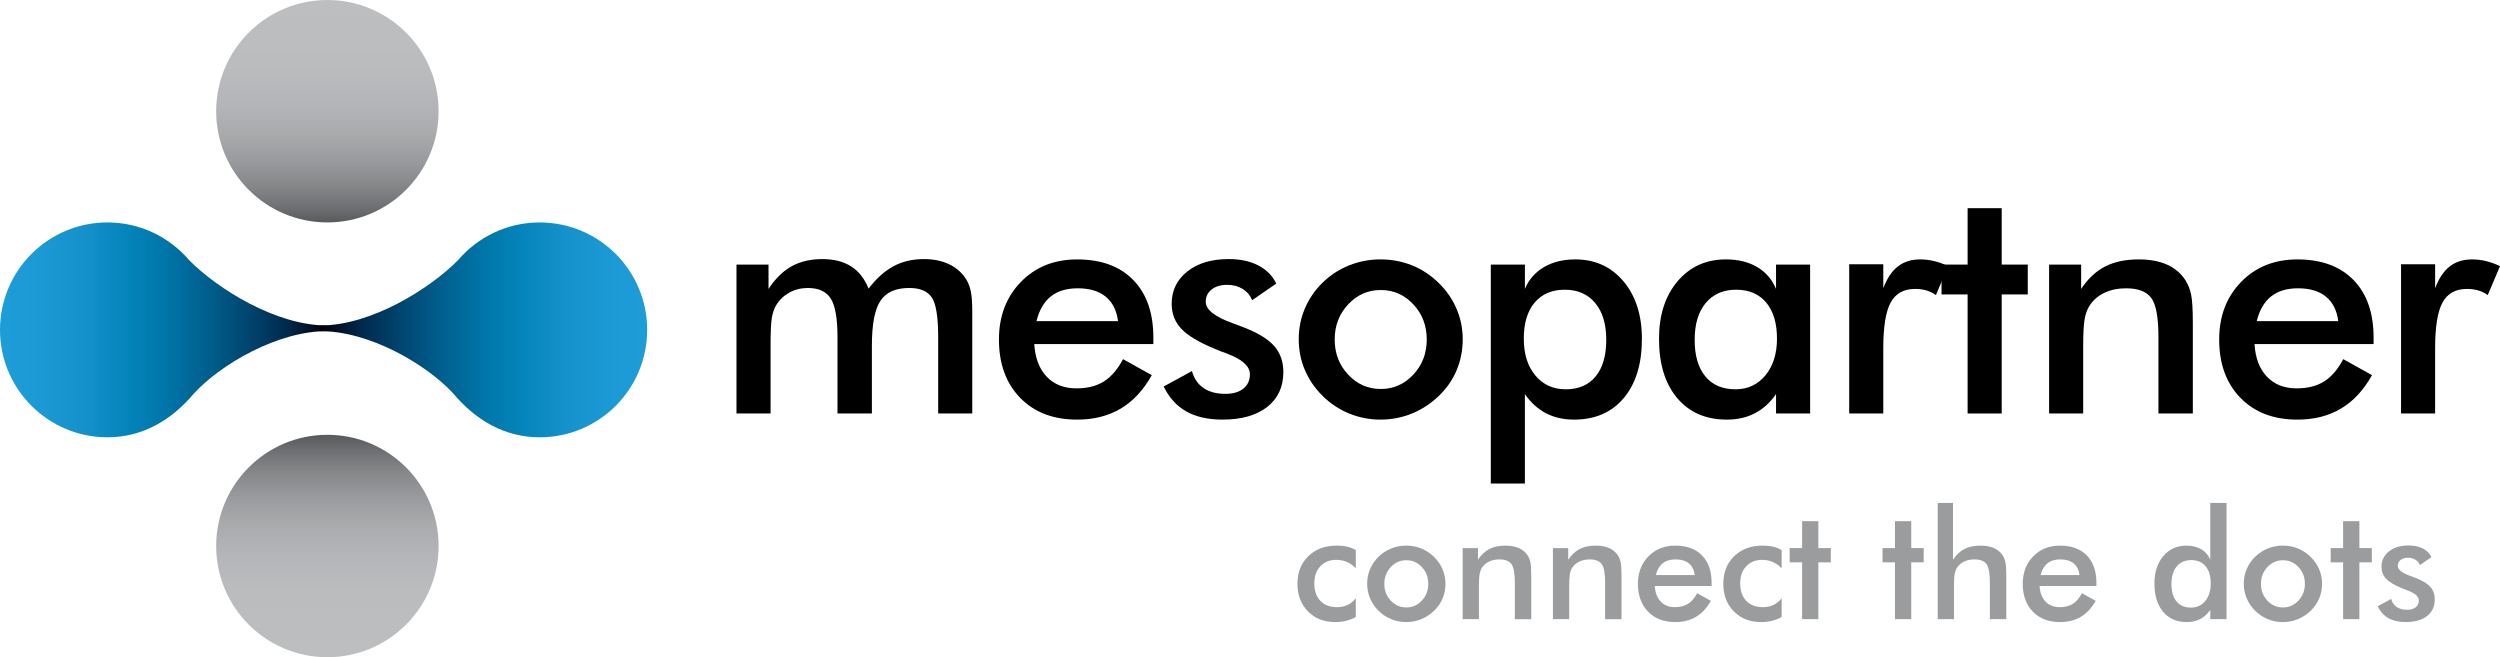 <?xml version="1.0" encoding="utf-8"?>
<!-- Generator: Adobe Illustrator 16.0.0, SVG Export Plug-In . SVG Version: 6.00 Build 0)  -->
<!DOCTYPE svg PUBLIC "-//W3C//DTD SVG 1.1//EN" "http://www.w3.org/Graphics/SVG/1.1/DTD/svg11.dtd">
<svg version="1.1" id="Layer_1" xmlns="http://www.w3.org/2000/svg" xmlns:xlink="http://www.w3.org/1999/xlink" x="0px" y="0px"
	 width="298.452px" height="78.46px" viewBox="0 0 298.452 78.46" enable-background="new 0 0 298.452 78.46" xml:space="preserve">
<g>
	<path fill="#9B9C9D" d="M161.854,67.848c-0.299-0.328-0.646-0.579-1.043-0.752s-0.824-0.259-1.285-0.259
		c-0.793,0-1.428,0.257-1.905,0.769c-0.478,0.515-0.716,1.194-0.716,2.041c0,0.883,0.24,1.576,0.721,2.081
		c0.48,0.504,1.145,0.756,1.99,0.756c0.472,0,0.893-0.088,1.263-0.264c0.37-0.177,0.694-0.444,0.976-0.802v2.237
		c-0.358,0.203-0.742,0.355-1.15,0.456c-0.409,0.103-0.844,0.153-1.303,0.153c-1.33,0-2.414-0.424-3.252-1.271
		c-0.838-0.849-1.258-1.945-1.258-3.294c0-1.366,0.434-2.469,1.303-3.307c0.867-0.838,2.002-1.258,3.404-1.258
		c0.441,0,0.848,0.043,1.217,0.13c0.371,0.086,0.717,0.219,1.039,0.398V67.848z"/>
	<path fill="#9B9C9D" d="M170.508,69.7c0-0.787-0.255-1.454-0.762-2c-0.508-0.546-1.128-0.819-1.861-0.819
		c-0.728,0-1.347,0.273-1.856,0.819c-0.511,0.546-0.767,1.213-0.767,2s0.256,1.454,0.767,2c0.51,0.546,1.129,0.819,1.856,0.819
		s1.346-0.273,1.856-0.819S170.508,70.487,170.508,69.7 M163.213,69.683c0-0.62,0.118-1.206,0.354-1.76
		c0.236-0.551,0.574-1.042,1.016-1.472c0.436-0.423,0.938-0.748,1.504-0.975c0.567-0.228,1.16-0.341,1.78-0.341
		c0.639,0,1.239,0.113,1.804,0.341c0.563,0.227,1.069,0.561,1.518,1.002c0.447,0.436,0.787,0.928,1.02,1.477s0.35,1.124,0.35,1.728
		c0,0.627-0.115,1.214-0.345,1.763s-0.565,1.035-1.007,1.459c-0.466,0.447-0.982,0.786-1.549,1.016
		c-0.567,0.229-1.163,0.345-1.79,0.345c-0.614,0-1.205-0.115-1.771-0.345c-0.567-0.229-1.072-0.563-1.514-0.998
		c-0.447-0.441-0.788-0.937-1.02-1.485C163.329,70.888,163.213,70.302,163.213,69.683"/>
	<path fill="#9B9C9D" d="M174.615,73.915v-8.482h1.824v1.386c0.389-0.584,0.844-1.011,1.37-1.28
		c0.524-0.268,1.163-0.401,1.915-0.401c0.632,0,1.17,0.1,1.615,0.3s0.792,0.496,1.042,0.89c0.149,0.233,0.257,0.504,0.323,0.814
		c0.064,0.31,0.098,0.853,0.098,1.629v5.146h-1.959v-4.357c0-1.116-0.137-1.857-0.408-2.225s-0.753-0.551-1.445-0.551
		c-0.453,0-0.857,0.084-1.213,0.251c-0.354,0.167-0.634,0.403-0.836,0.707c-0.144,0.203-0.244,0.464-0.3,0.783
		c-0.058,0.318-0.085,0.828-0.085,1.525v3.866H174.615z"/>
	<path fill="#9B9C9D" d="M185.39,73.915v-8.482h1.825v1.386c0.388-0.584,0.844-1.011,1.369-1.28
		c0.525-0.268,1.164-0.401,1.916-0.401c0.632,0,1.17,0.1,1.615,0.3c0.444,0.2,0.791,0.496,1.043,0.89
		c0.148,0.233,0.256,0.504,0.321,0.814c0.065,0.31,0.099,0.853,0.099,1.629v5.146h-1.959v-4.357c0-1.116-0.138-1.857-0.408-2.225
		c-0.272-0.367-0.754-0.551-1.445-0.551c-0.454,0-0.857,0.084-1.213,0.251s-0.635,0.403-0.836,0.707
		c-0.145,0.203-0.244,0.464-0.301,0.783c-0.057,0.318-0.086,0.828-0.086,1.525v3.866H185.39z"/>
	<path fill="#9B9C9D" d="M202.322,68.652c-0.078-0.607-0.311-1.071-0.699-1.391c-0.387-0.319-0.918-0.479-1.594-0.479
		c-0.638,0-1.15,0.154-1.539,0.465c-0.388,0.311-0.658,0.778-0.813,1.404H202.322z M204.335,69.96h-6.784
		c0.048,0.793,0.284,1.413,0.708,1.856c0.423,0.444,0.987,0.667,1.69,0.667c0.627,0,1.149-0.131,1.566-0.394
		s0.782-0.687,1.092-1.271l1.639,0.913c-0.479,0.854-1.069,1.488-1.772,1.906c-0.704,0.418-1.53,0.627-2.479,0.627
		c-1.36,0-2.443-0.415-3.248-1.244s-1.209-1.937-1.209-3.32c0-1.33,0.416-2.424,1.25-3.279c0.832-0.857,1.9-1.285,3.207-1.285
		c1.367,0,2.432,0.391,3.195,1.172c0.764,0.782,1.146,1.877,1.146,3.285V69.96z"/>
	<path fill="#9B9C9D" d="M212.693,67.848c-0.299-0.328-0.646-0.579-1.043-0.752s-0.824-0.259-1.284-0.259
		c-0.793,0-1.429,0.257-1.906,0.769c-0.478,0.515-0.716,1.194-0.716,2.041c0,0.883,0.24,1.576,0.721,2.081
		c0.48,0.504,1.145,0.756,1.991,0.756c0.472,0,0.892-0.088,1.263-0.264c0.369-0.177,0.694-0.444,0.975-0.802v2.237
		c-0.358,0.203-0.741,0.355-1.15,0.456c-0.408,0.103-0.842,0.153-1.302,0.153c-1.33,0-2.415-0.424-3.253-1.271
		c-0.838-0.849-1.258-1.945-1.258-3.294c0-1.366,0.435-2.469,1.303-3.307c0.867-0.838,2.003-1.258,3.404-1.258
		c0.441,0,0.848,0.043,1.218,0.13c0.37,0.086,0.716,0.219,1.038,0.398V67.848z"/>
	<polygon fill="#9B9C9D" points="215.137,73.915 215.137,67.131 213.65,67.131 213.65,65.433 215.137,65.433 215.137,62.218 
		217.078,62.218 217.078,65.433 218.564,65.433 218.564,67.131 217.078,67.131 217.078,73.915 	"/>
	<polygon fill="#9B9C9D" points="226.225,73.915 226.225,67.131 224.739,67.131 224.739,65.433 226.225,65.433 226.225,62.218 
		228.166,62.218 228.166,65.433 229.652,65.433 229.652,67.131 228.166,67.131 228.166,73.915 	"/>
	<path fill="#9B9C9D" d="M231.326,73.915V60.044h1.824v6.774c0.389-0.584,0.844-1.011,1.37-1.28
		c0.524-0.268,1.163-0.401,1.915-0.401c0.632,0,1.17,0.1,1.615,0.3c0.443,0.2,0.792,0.496,1.042,0.89
		c0.149,0.233,0.257,0.504,0.323,0.814c0.064,0.31,0.098,0.853,0.098,1.629v5.146h-1.959v-4.357c0-1.116-0.137-1.857-0.408-2.225
		s-0.753-0.551-1.445-0.551c-0.453,0-0.857,0.084-1.213,0.251c-0.354,0.167-0.634,0.403-0.836,0.707
		c-0.144,0.203-0.244,0.464-0.3,0.783c-0.058,0.318-0.086,0.828-0.086,1.525v3.866H231.326z"/>
	<path fill="#9B9C9D" d="M248.258,68.652c-0.078-0.607-0.311-1.071-0.699-1.391c-0.387-0.319-0.918-0.479-1.593-0.479
		c-0.638,0-1.151,0.154-1.539,0.465s-0.659,0.778-0.813,1.404H248.258z M250.271,69.96h-6.784c0.049,0.793,0.284,1.413,0.709,1.856
		c0.422,0.444,0.986,0.667,1.69,0.667c0.626,0,1.149-0.131,1.567-0.394c0.416-0.263,0.781-0.687,1.091-1.271l1.638,0.913
		c-0.479,0.854-1.068,1.488-1.771,1.906c-0.705,0.418-1.531,0.627-2.479,0.627c-1.36,0-2.444-0.415-3.249-1.244
		s-1.208-1.937-1.208-3.32c0-1.33,0.416-2.424,1.249-3.279c0.832-0.857,1.9-1.285,3.208-1.285c1.366,0,2.431,0.391,3.194,1.172
		c0.764,0.782,1.146,1.877,1.146,3.285V69.96z"/>
	<path fill="#9B9C9D" d="M263.918,69.646c0-0.877-0.204-1.561-0.613-2.049c-0.408-0.49-0.979-0.734-1.713-0.734
		c-0.734,0-1.311,0.252-1.732,0.756c-0.42,0.504-0.631,1.203-0.631,2.1c0,0.9,0.203,1.596,0.609,2.085
		c0.406,0.488,0.979,0.732,1.719,0.732c0.703,0,1.273-0.264,1.709-0.791S263.918,70.519,263.918,69.646 M263.865,60.044h1.941
		v13.871h-1.941v-1.101c-0.346,0.489-0.75,0.854-1.213,1.092c-0.463,0.239-0.992,0.358-1.588,0.358c-1.199,0-2.144-0.41-2.834-1.231
		c-0.688-0.82-1.033-1.942-1.033-3.369c0-1.354,0.352-2.446,1.056-3.279c0.704-0.832,1.624-1.248,2.757-1.248
		c0.692,0,1.284,0.145,1.776,0.433c0.493,0.291,0.853,0.706,1.079,1.249V60.044z"/>
	<path fill="#9B9C9D" d="M275.159,69.7c0-0.787-0.254-1.454-0.761-2c-0.508-0.546-1.129-0.819-1.861-0.819
		c-0.729,0-1.348,0.273-1.857,0.819c-0.511,0.546-0.766,1.213-0.766,2s0.255,1.454,0.766,2c0.51,0.546,1.129,0.819,1.857,0.819
		c0.727,0,1.346-0.273,1.855-0.819C274.904,71.154,275.159,70.487,275.159,69.7 M267.865,69.683c0-0.62,0.117-1.206,0.354-1.76
		c0.235-0.551,0.573-1.042,1.016-1.472c0.435-0.423,0.937-0.748,1.504-0.975c0.566-0.228,1.16-0.341,1.779-0.341
		c0.64,0,1.24,0.113,1.805,0.341c0.563,0.227,1.068,0.561,1.517,1.002c0.447,0.436,0.787,0.928,1.021,1.477
		c0.232,0.549,0.349,1.124,0.349,1.728c0,0.627-0.114,1.214-0.344,1.763s-0.566,1.035-1.007,1.459
		c-0.467,0.447-0.982,0.786-1.549,1.016c-0.567,0.229-1.164,0.345-1.791,0.345c-0.613,0-1.205-0.115-1.771-0.345
		c-0.567-0.229-1.071-0.563-1.513-0.998c-0.447-0.441-0.788-0.937-1.021-1.485C267.98,70.888,267.865,70.302,267.865,69.683"/>
	<polygon fill="#9B9C9D" points="279.723,73.915 279.723,67.131 278.238,67.131 278.238,65.433 279.723,65.433 279.723,62.218 
		281.665,62.218 281.665,65.433 283.15,65.433 283.15,67.131 281.665,67.131 281.665,73.915 	"/>
	<path fill="#9B9C9D" d="M283.848,72.376l1.611-0.877c0.119,0.424,0.34,0.746,0.662,0.967s0.737,0.331,1.244,0.331
		c0.436,0,0.777-0.101,1.025-0.3c0.246-0.2,0.371-0.474,0.371-0.819c0-0.459-0.442-0.854-1.324-1.181
		c-0.299-0.107-0.528-0.197-0.689-0.269c-0.908-0.377-1.541-0.759-1.902-1.146c-0.36-0.388-0.541-0.859-0.541-1.414
		c0-0.758,0.297-1.372,0.891-1.845c0.594-0.471,1.38-0.705,2.357-0.705c0.656,0,1.219,0.119,1.688,0.361
		c0.468,0.241,0.811,0.586,1.025,1.034l-1.379,0.948c-0.102-0.269-0.278-0.482-0.533-0.641c-0.254-0.156-0.547-0.236-0.881-0.236
		c-0.369,0-0.666,0.088-0.891,0.265c-0.223,0.175-0.336,0.409-0.336,0.702c0,0.441,0.502,0.844,1.504,1.208
		c0.316,0.113,0.561,0.206,0.734,0.277c0.781,0.311,1.341,0.66,1.678,1.052c0.336,0.391,0.505,0.879,0.505,1.463
		c0,0.847-0.307,1.511-0.921,1.991c-0.615,0.479-1.462,0.721-2.542,0.721c-0.829,0-1.519-0.156-2.067-0.466
		C284.588,73.488,284.158,73.015,283.848,72.376"/>
	<path d="M91.991,49.363h-4.069V31.586h3.825v2.907c0.813-1.238,1.735-2.141,2.766-2.71c1.032-0.568,2.247-0.853,3.647-0.853
		c1.388,0,2.538,0.29,3.451,0.872c0.912,0.581,1.606,1.466,2.081,2.652c0.938-1.225,1.935-2.119,2.991-2.682
		c1.057-0.563,2.26-0.843,3.61-0.843c1.175,0,2.2,0.215,3.075,0.646s1.557,1.06,2.044,1.884c0.225,0.389,0.391,0.852,0.497,1.389
		c0.106,0.537,0.16,1.306,0.16,2.306v1.425v10.783H112V40.23c0-2.387-0.253-3.959-0.759-4.716c-0.506-0.756-1.409-1.135-2.71-1.135
		c-1.6,0-2.741,0.511-3.422,1.528c-0.682,1.02-1.022,2.804-1.022,5.354v8.101h-4.107V40.23c0-2.199-0.265-3.726-0.797-4.575
		c-0.531-0.85-1.447-1.275-2.747-1.275c-0.8,0-1.531,0.183-2.194,0.545c-0.663,0.362-1.188,0.861-1.575,1.5
		c-0.25,0.412-0.425,0.919-0.525,1.519c-0.1,0.6-0.15,1.706-0.15,3.319V49.363z"/>
	<path d="M133.468,38.337c-0.163-1.275-0.65-2.247-1.463-2.916c-0.813-0.668-1.925-1.003-3.338-1.003
		c-1.338,0-2.412,0.325-3.225,0.975c-0.813,0.651-1.382,1.633-1.706,2.944H133.468z M137.687,41.075h-14.214
		c0.1,1.663,0.594,2.96,1.482,3.891c0.887,0.933,2.068,1.397,3.544,1.397c1.312,0,2.406-0.275,3.281-0.825s1.638-1.438,2.288-2.663
		l3.432,1.913c-1.001,1.788-2.238,3.12-3.714,3.994c-1.475,0.875-3.206,1.313-5.194,1.313c-2.85,0-5.119-0.869-6.807-2.606
		c-1.687-1.737-2.531-4.057-2.531-6.957c0-2.787,0.872-5.078,2.616-6.872s3.984-2.691,6.722-2.691c2.863,0,5.094,0.819,6.695,2.456
		c1.6,1.638,2.4,3.933,2.4,6.882V41.075z"/>
	<path d="M138.92,46.138l3.375-1.837c0.25,0.887,0.713,1.563,1.388,2.025c0.675,0.462,1.544,0.692,2.606,0.692
		c0.913,0,1.629-0.209,2.148-0.628c0.518-0.418,0.778-0.99,0.778-1.715c0-0.963-0.926-1.788-2.776-2.476
		c-0.625-0.226-1.105-0.412-1.443-0.563c-1.901-0.788-3.229-1.588-3.985-2.4c-0.757-0.813-1.135-1.801-1.135-2.964
		c0-1.587,0.622-2.875,1.866-3.861c1.244-0.988,2.891-1.482,4.941-1.482c1.375,0,2.553,0.254,3.535,0.76
		c0.98,0.507,1.697,1.229,2.146,2.166l-2.888,1.987c-0.213-0.562-0.584-1.009-1.115-1.341c-0.532-0.33-1.147-0.496-1.848-0.496
		c-0.775,0-1.396,0.184-1.865,0.553c-0.469,0.369-0.703,0.859-0.703,1.473c0,0.925,1.05,1.769,3.15,2.53
		c0.662,0.238,1.175,0.433,1.537,0.581c1.638,0.651,2.81,1.386,3.516,2.204c0.706,0.819,1.06,1.841,1.06,3.066
		c0,1.774-0.644,3.166-1.931,4.172c-1.288,1.007-3.064,1.51-5.326,1.51c-1.738,0-3.182-0.326-4.332-0.975
		C140.47,48.47,139.57,47.476,138.92,46.138"/>
	<path d="M170.326,40.53c0-1.649-0.531-3.047-1.595-4.19c-1.062-1.144-2.362-1.716-3.899-1.716c-1.525,0-2.822,0.572-3.891,1.716
		s-1.604,2.541-1.604,4.19c0,1.65,0.535,3.049,1.604,4.191c1.068,1.145,2.365,1.716,3.891,1.716c1.524,0,2.822-0.571,3.892-1.716
		C169.791,43.579,170.326,42.181,170.326,40.53 M155.044,40.494c0-1.301,0.245-2.528,0.741-3.686
		c0.492-1.156,1.201-2.185,2.127-3.085c0.912-0.887,1.963-1.568,3.15-2.044c1.188-0.474,2.432-0.712,3.731-0.712
		c1.338,0,2.598,0.238,3.778,0.712c1.183,0.476,2.241,1.176,3.18,2.1c0.937,0.913,1.65,1.945,2.137,3.096
		c0.488,1.149,0.732,2.355,0.732,3.619c0,1.313-0.241,2.544-0.723,3.693c-0.482,1.15-1.185,2.169-2.109,3.057
		c-0.976,0.938-2.057,1.647-3.244,2.129c-1.188,0.48-2.438,0.722-3.751,0.722c-1.287,0-2.525-0.241-3.712-0.722
		c-1.188-0.481-2.244-1.179-3.17-2.091c-0.938-0.926-1.65-1.963-2.137-3.113C155.287,43.019,155.044,41.794,155.044,40.494"/>
	<path d="M181.912,40.419c0,1.838,0.459,3.307,1.378,4.406c0.919,1.101,2.129,1.65,3.628,1.65c1.537,0,2.729-0.512,3.572-1.538
		c0.845-1.025,1.266-2.481,1.266-4.369c0-1.875-0.439-3.341-1.322-4.396c-0.881-1.058-2.09-1.585-3.628-1.585
		c-1.537,0-2.737,0.513-3.601,1.537C182.343,37.149,181.912,38.58,181.912,40.419 M177.974,57.727v-26.14h4.069v2.905
		c0.475-1.125,1.234-1.994,2.277-2.605c1.045-0.612,2.291-0.919,3.742-0.919c2.362,0,4.278,0.872,5.747,2.615
		c1.47,1.744,2.203,4.035,2.203,6.873c0,2.988-0.721,5.342-2.165,7.061c-1.443,1.719-3.423,2.578-5.936,2.578
		c-1.25,0-2.36-0.25-3.328-0.75c-0.969-0.499-1.816-1.263-2.541-2.288v10.67H177.974z"/>
	<path d="M212.137,40.418c0-1.838-0.428-3.269-1.285-4.294c-0.855-1.024-2.053-1.538-3.591-1.538c-1.537,0-2.746,0.529-3.628,1.585
		c-0.881,1.058-1.322,2.522-1.322,4.397c0,1.888,0.425,3.344,1.275,4.369c0.85,1.025,2.05,1.538,3.6,1.538
		c1.464,0,2.654-0.557,3.573-1.669S212.137,42.231,212.137,40.418 M216.094,49.363h-4.069v-2.307
		c-0.725,1.025-1.573,1.789-2.541,2.288c-0.969,0.5-2.079,0.75-3.329,0.75c-2.513,0-4.49-0.859-5.935-2.578
		s-2.165-4.072-2.165-7.061c0-2.838,0.736-5.129,2.212-6.873c1.476-1.743,3.399-2.615,5.776-2.615c1.449,0,2.69,0.303,3.722,0.909
		c1.032,0.606,1.784,1.479,2.26,2.616v-2.907h4.069V49.363z"/>
	<path d="M224.828,34.418c0.438-1.175,1.016-2.044,1.734-2.606s1.611-0.844,2.673-0.844c0.575,0,1.141,0.068,1.696,0.206
		c0.557,0.139,1.104,0.337,1.642,0.601l-1.463,3.449c-0.351-0.25-0.728-0.434-1.134-0.553s-0.86-0.178-1.36-0.178
		c-1.351,0-2.319,0.541-2.906,1.622c-0.588,1.081-0.882,2.896-0.882,5.447v7.801h-4.068V31.549h4.068V34.418z"/>
	<polygon points="234.895,49.363 234.895,35.149 231.781,35.149 231.781,31.586 234.895,31.586 234.895,24.854 238.965,24.854 
		238.965,31.586 242.076,31.586 242.076,35.149 238.965,35.149 238.965,49.363 	"/>
	<path d="M244.623,49.363V31.586h3.826v2.907c0.813-1.225,1.768-2.119,2.868-2.682c1.101-0.563,2.438-0.844,4.013-0.844
		c1.325,0,2.453,0.21,3.385,0.629s1.66,1.04,2.185,1.864c0.313,0.488,0.538,1.058,0.676,1.707c0.138,0.65,0.206,1.787,0.206,3.412
		v10.783h-4.107V40.23c0-2.337-0.283-3.89-0.853-4.659c-0.569-0.769-1.579-1.153-3.028-1.153c-0.949,0-1.798,0.176-2.541,0.525
		c-0.744,0.35-1.328,0.843-1.752,1.481c-0.302,0.425-0.511,0.972-0.63,1.641c-0.118,0.669-0.178,1.735-0.178,3.197v8.101H244.623z"
		/>
	<path d="M279.143,38.337c-0.164-1.275-0.651-2.247-1.463-2.916c-0.813-0.668-1.926-1.003-3.339-1.003
		c-1.338,0-2.413,0.325-3.225,0.975c-0.813,0.651-1.382,1.633-1.706,2.944H279.143z M283.361,41.075h-14.215
		c0.101,1.663,0.594,2.96,1.481,3.891c0.888,0.933,2.069,1.397,3.544,1.397c1.313,0,2.407-0.275,3.282-0.825
		s1.637-1.438,2.288-2.663l3.432,1.913c-1.001,1.788-2.238,3.12-3.713,3.994c-1.477,0.875-3.207,1.313-5.195,1.313
		c-2.85,0-5.119-0.869-6.807-2.606s-2.531-4.057-2.531-6.957c0-2.787,0.871-5.078,2.615-6.872c1.745-1.794,3.984-2.691,6.723-2.691
		c2.862,0,5.094,0.819,6.694,2.456c1.601,1.638,2.401,3.933,2.401,6.882V41.075z"/>
	<path d="M290.707,34.418c0.438-1.175,1.017-2.044,1.735-2.606c0.718-0.563,1.61-0.844,2.672-0.844c0.575,0,1.142,0.068,1.697,0.206
		c0.556,0.139,1.103,0.337,1.641,0.601l-1.463,3.449c-0.351-0.25-0.728-0.434-1.135-0.553c-0.405-0.119-0.858-0.178-1.358-0.178
		c-1.351,0-2.32,0.541-2.906,1.622c-0.588,1.081-0.883,2.896-0.883,5.447v7.801h-4.068V31.549h4.068V34.418z"/>
	<g>
		<defs>
			<path id="SVGID_1_" d="M0,39.381c0,7.084,5.745,12.824,12.826,12.824c4.234,0,7.685-2.091,10.313-5.219
				c3.142-3.434,10.07-7.554,16.097-7.453l-0.231-0.68c-6.04,0-13.026-4.355-16.436-7.805c-2.354-2.745-5.841-4.494-9.743-4.494
				C5.745,26.555,0,32.295,0,39.381"/>
		</defs>
		<clipPath id="SVGID_2_">
			<use xlink:href="#SVGID_1_"  overflow="visible"/>
		</clipPath>
		
			<linearGradient id="SVGID_3_" gradientUnits="userSpaceOnUse" x1="-152.023" y1="21.69" x2="-151.023" y2="21.69" gradientTransform="matrix(39.235 0 0 -39.235 5964.718 890.384)">
			<stop  offset="0" style="stop-color:#1D9DD8"/>
			<stop  offset="0.13" style="stop-color:#1B99D4"/>
			<stop  offset="0.256" style="stop-color:#1491CA"/>
			<stop  offset="0.381" style="stop-color:#0485BC"/>
			<stop  offset="0.504" style="stop-color:#0075A8"/>
			<stop  offset="0.628" style="stop-color:#005F8E"/>
			<stop  offset="0.75" style="stop-color:#004670"/>
			<stop  offset="0.873" style="stop-color:#00294D"/>
			<stop  offset="0.992" style="stop-color:#00000B"/>
			<stop  offset="1" style="stop-color:#000000"/>
		</linearGradient>
		<rect y="26.555" clip-path="url(#SVGID_2_)" fill="url(#SVGID_3_)" width="39.236" height="25.65"/>
	</g>
	<g>
		<defs>
			<path id="SVGID_4_" d="M54.691,31.049c-3.411,3.449-10.396,7.805-16.439,7.805l-0.225,0.68c6.025-0.101,12.951,4.02,16.095,7.453
				c2.629,3.128,6.077,5.219,10.311,5.219c7.085,0,12.827-5.74,12.827-12.824c0-7.086-5.742-12.826-12.827-12.826
				C60.532,26.555,57.044,28.304,54.691,31.049"/>
		</defs>
		<clipPath id="SVGID_5_">
			<use xlink:href="#SVGID_4_"  overflow="visible"/>
		</clipPath>
		
			<linearGradient id="SVGID_6_" gradientUnits="userSpaceOnUse" x1="-159.977" y1="25.23" x2="-158.977" y2="25.23" gradientTransform="matrix(-39.234 0 0 39.234 -6199.211 -950.503)">
			<stop  offset="0" style="stop-color:#1D9DD8"/>
			<stop  offset="0.13" style="stop-color:#1B99D4"/>
			<stop  offset="0.256" style="stop-color:#1491CA"/>
			<stop  offset="0.381" style="stop-color:#0485BC"/>
			<stop  offset="0.504" style="stop-color:#0075A8"/>
			<stop  offset="0.628" style="stop-color:#005F8E"/>
			<stop  offset="0.75" style="stop-color:#004670"/>
			<stop  offset="0.873" style="stop-color:#00294D"/>
			<stop  offset="0.992" style="stop-color:#00000B"/>
			<stop  offset="1" style="stop-color:#000000"/>
		</linearGradient>
		<rect x="38.027" y="26.555" clip-path="url(#SVGID_5_)" fill="url(#SVGID_6_)" width="39.233" height="25.65"/>
	</g>
	<g>
		<defs>
			<path id="SVGID_7_" d="M25.807,13.278c0,7.332,5.944,13.276,13.276,13.276s13.279-5.944,13.279-13.276
				C52.362,5.944,46.415,0,39.083,0S25.807,5.944,25.807,13.278"/>
		</defs>
		<clipPath id="SVGID_8_">
			<use xlink:href="#SVGID_7_"  overflow="visible"/>
		</clipPath>
		
			<linearGradient id="SVGID_9_" gradientUnits="userSpaceOnUse" x1="-153.929" y1="28.773" x2="-152.929" y2="28.773" gradientTransform="matrix(0 26.555 26.555 0 -724.988 4087.672)">
			<stop  offset="0" style="stop-color:#BCBEC0"/>
			<stop  offset="0.296" style="stop-color:#BABCBE"/>
			<stop  offset="0.465" style="stop-color:#B3B5B8"/>
			<stop  offset="0.602" style="stop-color:#A8AAAC"/>
			<stop  offset="0.723" style="stop-color:#989A9D"/>
			<stop  offset="0.832" style="stop-color:#858789"/>
			<stop  offset="0.931" style="stop-color:#6E6F72"/>
			<stop  offset="1" style="stop-color:#58595B"/>
		</linearGradient>
		<rect x="25.807" clip-path="url(#SVGID_8_)" fill="url(#SVGID_9_)" width="26.555" height="26.555"/>
	</g>
	<g>
		<defs>
			<path id="SVGID_10_" d="M25.807,65.188c0,7.326,5.944,13.272,13.276,13.272s13.279-5.946,13.279-13.272
				c0-7.337-5.947-13.281-13.279-13.281S25.807,57.851,25.807,65.188"/>
		</defs>
		<clipPath id="SVGID_11_">
			<use xlink:href="#SVGID_10_"  overflow="visible"/>
		</clipPath>
		
			<linearGradient id="SVGID_12_" gradientUnits="userSpaceOnUse" x1="-158.071" y1="17.023" x2="-157.071" y2="17.023" gradientTransform="matrix(0 -26.554 -26.554 0 491.119 -4118.949)">
			<stop  offset="0" style="stop-color:#BCBEC0"/>
			<stop  offset="0.296" style="stop-color:#BABCBE"/>
			<stop  offset="0.465" style="stop-color:#B3B5B8"/>
			<stop  offset="0.602" style="stop-color:#A8AAAC"/>
			<stop  offset="0.723" style="stop-color:#989A9D"/>
			<stop  offset="0.832" style="stop-color:#858789"/>
			<stop  offset="0.931" style="stop-color:#6E6F72"/>
			<stop  offset="1" style="stop-color:#58595B"/>
		</linearGradient>
		<rect x="25.807" y="51.906" clip-path="url(#SVGID_11_)" fill="url(#SVGID_12_)" width="26.555" height="26.554"/>
	</g>
</g>
</svg>
